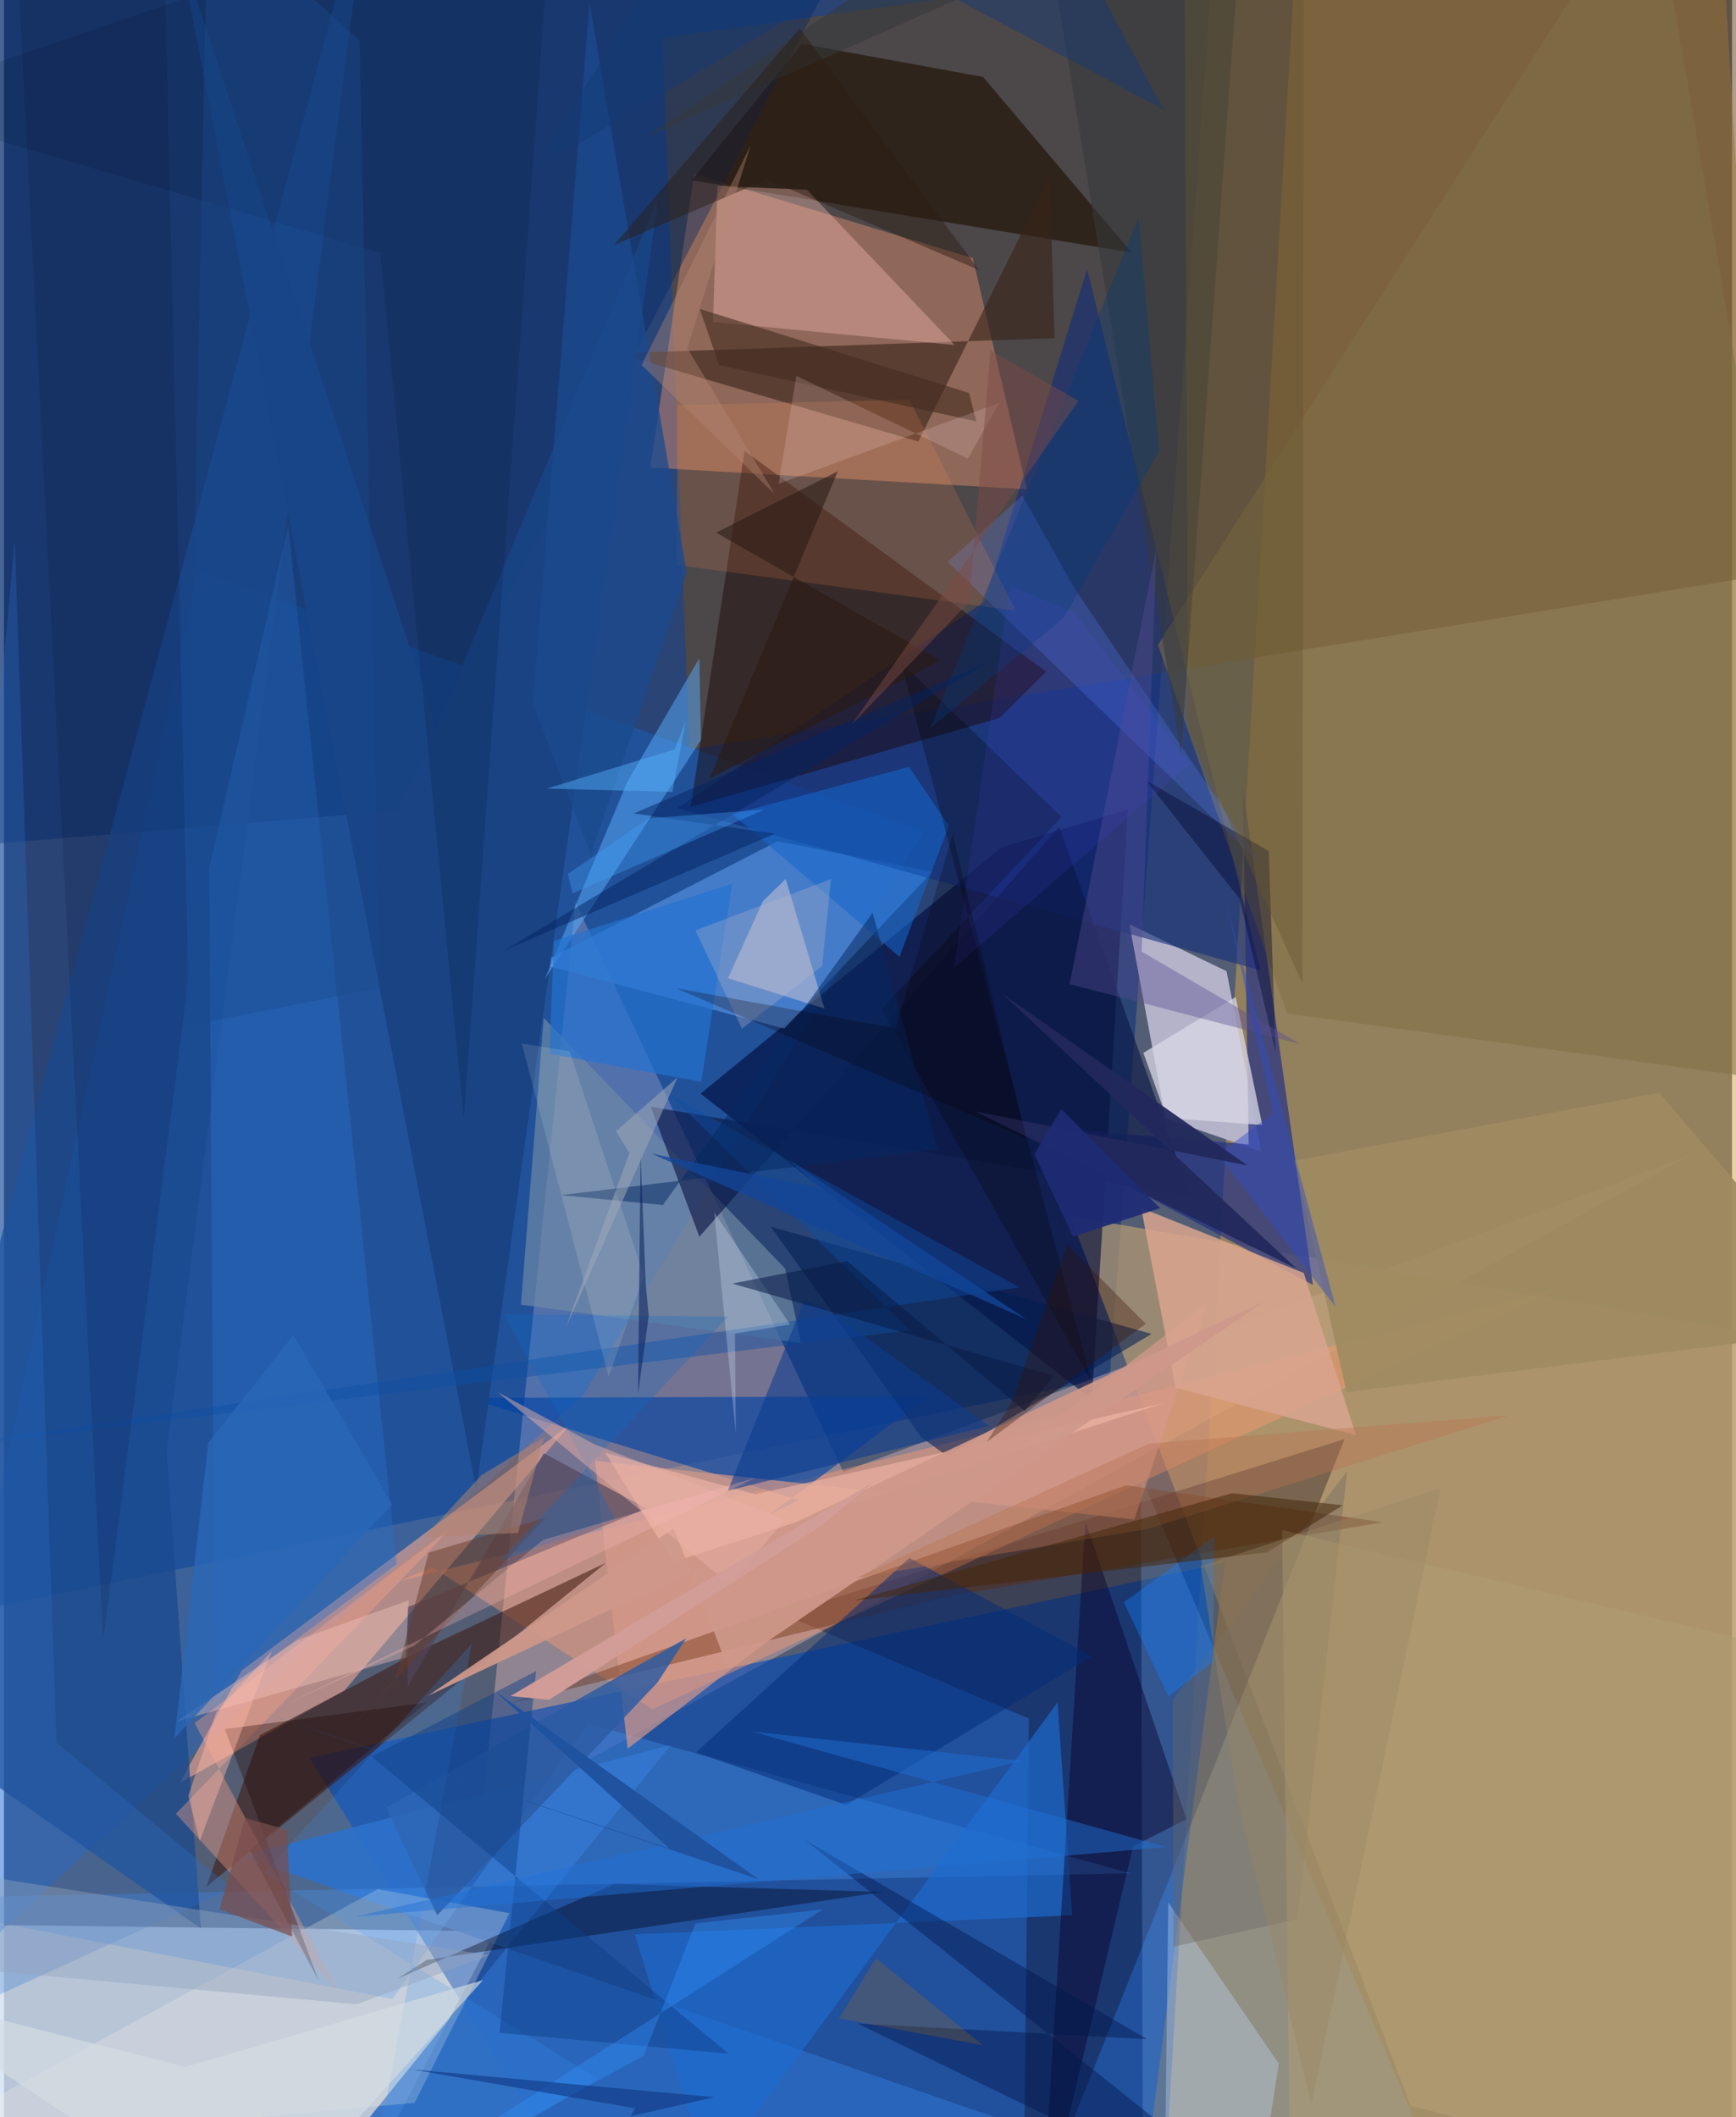 <svg xmlns="http://www.w3.org/2000/svg" width="228" height="278" viewBox="0 0 836 1024"><path fill="#535e74" d="M0 0h836v1024H0z"/><path fill="#d5a346" fill-opacity=".494" d="M829.368-62L898 1086l-335.318-47.265L624.536-15.274z"/><path fill="#d1e1f1" fill-opacity=".788" d="M237.604 934.103L-62 930.318V1086h220.125z"/><path fill="#062f76" fill-opacity=".537" d="M588.004-62L-62-61.598v850.666l596.966-122.74z"/><path fill="#6a4a24" fill-opacity=".541" d="M898-62L318.556 18.284l12.963 344.328L860.338 276.7z"/><path fill="#ffcac8" fill-opacity=".353" d="M230.934 879.592l584.253-320.601-409.193 152.88L276.52 436.583z"/><path fill="#0048b6" fill-opacity=".608" d="M547.677 1086l42.947-330.245-442.847 94.484 135.767 218.017z"/><path fill="#146cdb" fill-opacity=".357" d="M280.515 674.408l-339.68 312.76 152.966-711.28 350.914 126.234z"/><path fill="#d78b6c" fill-opacity=".482" d="M312.623 226.147l21.31-142.09 134.782 40.802 26.103 111.789z"/><path fill="#b79b72" fill-opacity=".702" d="M680.531 1018.525L898 1073.623V653.5l-382.21-65.273z"/><path fill="#b7b5cb" fill-opacity=".984" d="M608.281 557.003l-16.82-87.253-46.999-22.725 17.464 93.896z"/><path fill="#000738" fill-opacity=".592" d="M336.96 528.942l189.339 147.925 17.38-285.3-61.203 18.33z"/><path fill="#e7a493" fill-opacity=".631" d="M85.012 862.35l29.982-54.377L273.9 688.943l-109.245 128.77z"/><path fill="#0a0013" fill-opacity=".314" d="M495.873 831.215l-119.14-50.506 271.793-84.643L493.088 1086z"/><path fill="#fe9a70" fill-opacity=".435" d="M313.675 826.7l436.886-202.77L191.37 764.736l15.752-6.752z"/><path fill="#508ad7" fill-opacity=".765" d="M377.525 497.47l71.591-75.815-74.798-14.786-115.335 59.224z"/><path fill="#201106" fill-opacity=".651" d="M545.553 122.167L473.668 37.23 386.077 21.2l-53.414 65.984z"/><path fill="#122c7c" fill-opacity=".592" d="M607.854 469.322l-83.84-339.22-49.712 160.934L325.77 390.92z"/><path fill="#0043a4" fill-opacity=".635" d="M384.622 725.52l-160.24-49.38 223.089-.836-76.638 56.874z"/><path fill="#233083" fill-opacity=".682" d="M488.134 543.992l114.034 9.52-2.816-172.83 33.861 240.744z"/><path fill="#1d0400" fill-opacity=".443" d="M481.685 347.226l22.5-22.357-145.907-106.788-26.058 172.154z"/><path fill="#2a6ac0" fill-opacity=".863" d="M322.58 844.083L126.737 1086l360.894-59.124L114.61 897.821z"/><path fill="#002867" fill-opacity=".396" d="M-62 412.808l251.782-20.632L396.844-4.199-52.54-62z"/><path fill="#3c170e" fill-opacity=".545" d="M291.22 755.875l-89.707 42.434-77.66 40.951-25.921 73.27z"/><path fill="#8ac5ff" fill-opacity=".227" d="M437.29 1027.755L708.175 1086l-158.12-371.852.88 333.5z"/><path fill="#392216" fill-opacity=".592" d="M505.941 85.285l2.262 78.28-211.351 7.322 145.481 42.683z"/><path fill="#4590ec" fill-opacity=".369" d="M544.76 906.014l-262.443-72.43-94.34 133.25L-62 918.459z"/><path fill="#d6998a" fill-opacity=".686" d="M285.915 706.534l260.92 28.378 35.248-104.698-280.36 215.591z"/><path fill="#1a498e" fill-opacity=".749" d="M-62 822.779L95.256 932.747 78.684 701.87 177.159-62z"/><path fill="#194383" fill-opacity=".984" d="M209.137 352.067L84.482-26.713l143.973 747.144 88.102-624.84z"/><path fill="#f5bbaf" fill-opacity=".38" d="M388.462 91.768l-43.278-1.816-2.187 65.783 116.933 11.157z"/><path fill="#807147" fill-opacity=".545" d="M558.27 311.944L796.996-61.54 898 528.103l-277.206-37.915z"/><path fill="#031d52" fill-opacity=".565" d="M456.252 704.24l-12.339-9.008-72.923-101.925 184.196 51.862z"/><path fill="#708aa4" fill-opacity=".663" d="M385.619 649.573l-135.517-18.577 11.032-138.72 116.812 121.313z"/><path fill="#d9a48f" fill-opacity=".851" d="M566.808 671.208l87.246 22.914-25.255-78.429-78.665-31.482z"/><path fill="#612602" fill-opacity=".365" d="M245.431 823.778l297.45-105.382 124.08 17.841-208.28 35.535z"/><path fill="#1e6ace" fill-opacity=".686" d="M509.684 823.397l7.135 102.961-211.634 9.21 36.023 117.663z"/><path fill="#f8f1e6" fill-opacity=".267" d="M180.83 913.73l63.768 11.62-45.92 91.695-249.832 23.048z"/><path fill="#2b6fc9" fill-opacity=".392" d="M137.529 254.088l-38.26 166.02 2.86 402.424 87.82-66.033z"/><path fill="#080028" fill-opacity=".439" d="M546.262 893.003l25.828-13.111-48.908-144.112-21.325 343.645z"/><path fill="#0c1847" fill-opacity=".639" d="M510.484 399.867l-174.056 198.32-23.49-62.844 261.044 43.196z"/><path fill="#5aadfd" fill-opacity=".49" d="M261.514 473.812l75.673-115.89-.774-39.548-34.852 59.743z"/><path fill="#000212" fill-opacity=".38" d="M204.525 947.947l-14.16 9.088 104.996-45.808 129.57 3.838z"/><path fill="#50455b" fill-opacity=".678" d="M310.851 729.565l-49.7-26.668-65.824 112.752-.067-38.306z"/><path fill="#ffe4dc" fill-opacity=".38" d="M378.166 425.123l18.792 62.694-46.674-14.685 16.838-37.21z"/><path fill="#ffa286" fill-opacity=".365" d="M83.147 877.246l77.988 84.87-68.903-128.709 123.884-94.264z"/><path fill="#5782fd" fill-opacity=".255" d="M608.408 418.375L456.486 271.7l36.161-31.996 25.448 45.212z"/><path fill="#c3d9fc" fill-opacity=".349" d="M563.272 920.143l53.449 77.974-9.35 59.93-45.534-23.657z"/><path fill="#022d7a" fill-opacity=".506" d="M526.359 801.122l-88.316-47.598-103.26 94.082 72.659 25.395z"/><path fill="#9f8b61" fill-opacity=".929" d="M800.793 528.542l-176.416 32.786 25.107 112.01L898 642.264z"/><path fill="#ff9053" fill-opacity=".165" d="M325.91 196.051l-.66 77.173 164.276 22.19-51.53-102.181z"/><path fill="#d9d8e5" fill-opacity=".749" d="M562.51 540.719l-11.288-31.49 44.645-27.023 12.85 61.91z"/><path fill="#2b5ba3" fill-opacity=".824" d="M330.093 792.356l-13.88 21.34-106.627 112.66-24.687-52.054z"/><path fill="#1567cc" fill-opacity=".553" d="M457.107 399.347l-19.273-28.426-85.451 22.932 80.85 68.9z"/><path fill="#363a3b" fill-opacity=".565" d="M499.9-62l69.522 426.463L600.394-62 309.93 66.702z"/><path fill="#0e4ea6" fill-opacity=".424" d="M491.232 622.648l-542.76 80.324 489.568-59.57-115.977-113.966z"/><path fill="#2d73d2" fill-opacity=".275" d="M-62 992.029l172.416-78.689-84.98-70.522L5.22 261.516z"/><path fill-opacity=".263" d="M433.865 320.246l77.83 74.901-87.067 92.812 101.354 179.968z"/><path fill="#01184c" fill-opacity=".439" d="M553.04 986.272l-140.003-7.554L633.57 1086 387.483 889.904z"/><path fill="#f1b7a7" fill-opacity=".596" d="M290.956 702.673l72.419 20.05 197.783-44.038-237.427 76.818z"/><path fill="#220800" fill-opacity=".337" d="M204.467 823.452l-97.622 12.858 45.567 122.077-33.365-63.42z"/><path fill="#001330" fill-opacity=".161" d="M182.07 122.332l40.383 419.315L266.083-62-62 50.422z"/><path fill="#02062b" fill-opacity=".404" d="M597.72 434.647l17.47 74.207-3.323-97.226-59.317-34.096z"/><path fill="#2272d1" fill-opacity=".675" d="M352.283 427.437l-14.936 95.81-73.379-13.588 2.045-54.558z"/><path fill="#6b6765" fill-opacity=".384" d="M565.48 822.12l.233 119.418 60.094-13.327 23.976-216.632z"/><path fill="#1b4a8d" fill-opacity=".749" d="M330.28 276.807L283.93 413.61l-28.112-73.32L283.313 1.333z"/><path fill="#f8c8c1" fill-opacity=".38" d="M194.219 801.585l1.672-27.587-53.874 19.216-58.665 39.454z"/><path fill="#127ffc" fill-opacity=".38" d="M584.934 803.64l-21.59 16.906-21.604-45.575 43.745-31.786z"/><path fill="#3591fd" fill-opacity=".2" d="M287.287 1005.478l-113.325 68.964 52.342-279.38-100.562 110.879z"/><path fill="#ce978a" fill-opacity=".937" d="M324.047 739.223l-118.97 80.99L610.138 629.2 350.35 806.914z"/><path fill="#b09e71" fill-opacity=".529" d="M898 806.186l-279.651-66.133L622.613 1086 898 1042.007z"/><path fill="#574c90" fill-opacity=".396" d="M550.415 460.268l76.738 44.74-111.61-29.039 42.003-210.84z"/><path fill="#0d3e88" fill-opacity=".467" d="M257.429 808.25L239.73 983.19l110.886 10.15-172.721-143.722z"/><path fill="#00081f" fill-opacity=".114" d="M7.052-9.19l40.984 802.834 41.172-319.823L77.184-37.17z"/><path fill="#442d20" fill-opacity=".608" d="M336.605 149.414l9.403 27.247 124.386 27.107-3.517-13.717z"/><path fill="#2171d7" fill-opacity=".471" d="M492.78 851.747l-131.009-14.27 200.53 55.873-392.241 33.67z"/><path fill="#0d3c8e" fill-opacity=".576" d="M350.168 721.004l37.052-92.107 10.681 4.355 78.732 56.42z"/><path fill="#b87350" fill-opacity=".404" d="M553.281 739.515l-141.35 23.75 141.792-65.048 174.444-13.67z"/><path fill="#645530" fill-opacity=".404" d="M572.878 353.078l55.2 122.48L629.004-62 571.02-36.101z"/><path fill="#94a4bc" fill-opacity=".424" d="M-12.206 907.1L234.9 945.686l-64.265 23.731L-62 948.154z"/><path fill="#fed8d9" fill-opacity=".192" d="M374.727 234.017l8.606-52.217 82.958 40.024 15.186-26.977z"/><path fill="#bf7100" fill-opacity=".216" d="M403.97 976.227l-4.177 6.719 22.05-35.79 51.793 42.082z"/><path fill="#2e4cc4" fill-opacity=".439" d="M587.243 558.395l57.016 73.799-52.56-194.008 22.143 100.358z"/><path fill="#43270b" fill-opacity=".525" d="M594.135 722.212l-182.972 51.906 199.953-23.349 36.526-22.708z"/><path fill="#22285c" fill-opacity=".949" d="M483.233 480.83l118.33 82.834-131.853-26.148 155.437 75.937z"/><path fill="#1b4b8f" fill-opacity=".396" d="M87.495 496.455l94.148-18.697-9.611-458.154-73.486-66.638z"/><path fill="#693c2a" fill-opacity=".502" d="M262.11 733.991l-97.95 105.416 24.953-26.395 16.37-62.07z"/><path fill="#d6edfc" fill-opacity=".275" d="M354.048 693.154l-.424-48.159 26.667-4.395-36.684-54.194z"/><path fill="#0b68c8" fill-opacity=".278" d="M239.972 755.126l110.38-118.308-108.724-1.202 54.272 98.903z"/><path fill="#e9afa6" fill-opacity=".49" d="M351.296 766.492l-112.443-93.15 46.63 25.105 92.34 36.587z"/><path fill="#042961" fill-opacity=".506" d="M451.71 555.979l-31.496-114.508-101.435 141.344-49.333-4.76z"/><path fill="#2a1911" fill-opacity=".561" d="M453.033 319.5l-108.506-61.882 58.86-29.663L341.4 376.5z"/><path fill="#fbbcb8" fill-opacity=".278" d="M363.504 714.792L136.626 824.116l61.858-28.187 62.3-51.135z"/><path fill="#55b4fe" fill-opacity=".447" d="M329.865 348.688l-5.36 13.737L262.65 381.4l60.689 1.62z"/><path fill="#7a4d4d" fill-opacity=".718" d="M139.374 936.617l-2.518-51.612-20.171-5.708-12.345 44.197z"/><path fill="#023b7b" fill-opacity=".345" d="M448.04 352.32l64.67-53.57 46.144-80.335-9.93-113.352z"/><path fill="#ffffe9" fill-opacity=".122" d="M273.658 508.472l35.911 108.673-17.036 48.73-42.022-161.159z"/><path fill="#042361" fill-opacity=".494" d="M241.708 459.85l131.279-56.644-68.34-9.77 171.604-73.24z"/><path fill="#d39d98" fill-opacity=".973" d="M263.653 822.167L245.07 820.3l175.25-103.254-24.791 20.83z"/><path fill="#bdbbca" fill-opacity=".298" d="M334.501 450.006l65.583-24.81-4.286 42.05-38.785 30.28z"/><path fill="#d4dce2" fill-opacity=".667" d="M-62 961.466l149.701 38.266 144.035-42.009-112.453 124.444z"/><path fill="#2b1c11" fill-opacity=".451" d="M369.15 86.765l102.49 43.829-86.645-116.886-89.964 104.88z"/><path fill="#1f2b74" fill-opacity=".929" d="M511.496 536.421l-12.992 21.823 18.688 39.908 42.133-13.828z"/><path fill="#ffb9a9" fill-opacity=".427" d="M129.614 798.502L94.69 890.383l-5.49-21.84 13.506-40.386z"/><path fill="#0e2560" fill-opacity=".584" d="M306.732 674.287l1.25-116.116 2.47 62.817 1.471 15.484z"/><path fill="#3394fc" fill-opacity=".369" d="M334.508 930.308l61.626-6.8L142.127 1086l167.397-91.811z"/><path fill="#44a0fe" fill-opacity=".349" d="M368.025 391.494l-56.073 4.31-39.148 26.924 2.302 9.356z"/><path fill="#1f529e" fill-opacity=".984" d="M322.012 894.112L118.079 825.92l246.988 83.018-127.253-90.798z"/><path fill="#9ea8b5" fill-opacity=".545" d="M302.602 557.664l-31.103 85.27 54.416-121.95-29.842 26.144z"/><path fill="#5946f9" fill-opacity=".114" d="M486.625 283.294L459.578 468.1l114.011-98.621-55.377-72.994z"/><path fill="#134699" fill-opacity=".773" d="M313.334 557.978l181.157 80.017-114.338-76.655 15.246 13.518z"/><path fill="#080304" fill-opacity=".251" d="M431.231 497.35l-106.068-19.378 169.553 72.84-35.719-147.23z"/><path fill="#7b4c44" fill-opacity=".471" d="M477.293 169.523l42.525 24.397-109.814 156.674 56.889-59.35z"/><path fill="#0f3580" fill-opacity=".588" d="M343.732 1014.329l-146.38-13.439 108.002 18.838-2.22 3.829z"/><path fill="#091d48" fill-opacity=".549" d="M493.83 682.444l-85.842-72.453-55.72 10.827 155.54 44.522z"/><path fill="#b3826d" fill-opacity=".514" d="M231.045 713.453l30.2-18.261-12.54 46.25-45.48 2.13z"/><path fill="#b68978" fill-opacity=".38" d="M330.6 168.416l30.658-98.204-52.797 106.342 64.524 62.566z"/><path fill="#143a75" fill-opacity=".471" d="M499.244-62L256.2 82.476 345.467-62 561.012 53.086z"/><path fill="#381100" fill-opacity=".329" d="M475.562 697.306l12.072-19.29 26.734-76.03 37.975 38.259z"/><path fill="#988665" fill-opacity=".384" d="M578.982 757.468l116.056-37.808-62.507 298.044-35.445-145.392z"/><path fill="#2a67b7" fill-opacity=".769" d="M140.068 645.762l47.742 81.85L82.469 840.773 98.861 697.8z"/></svg>